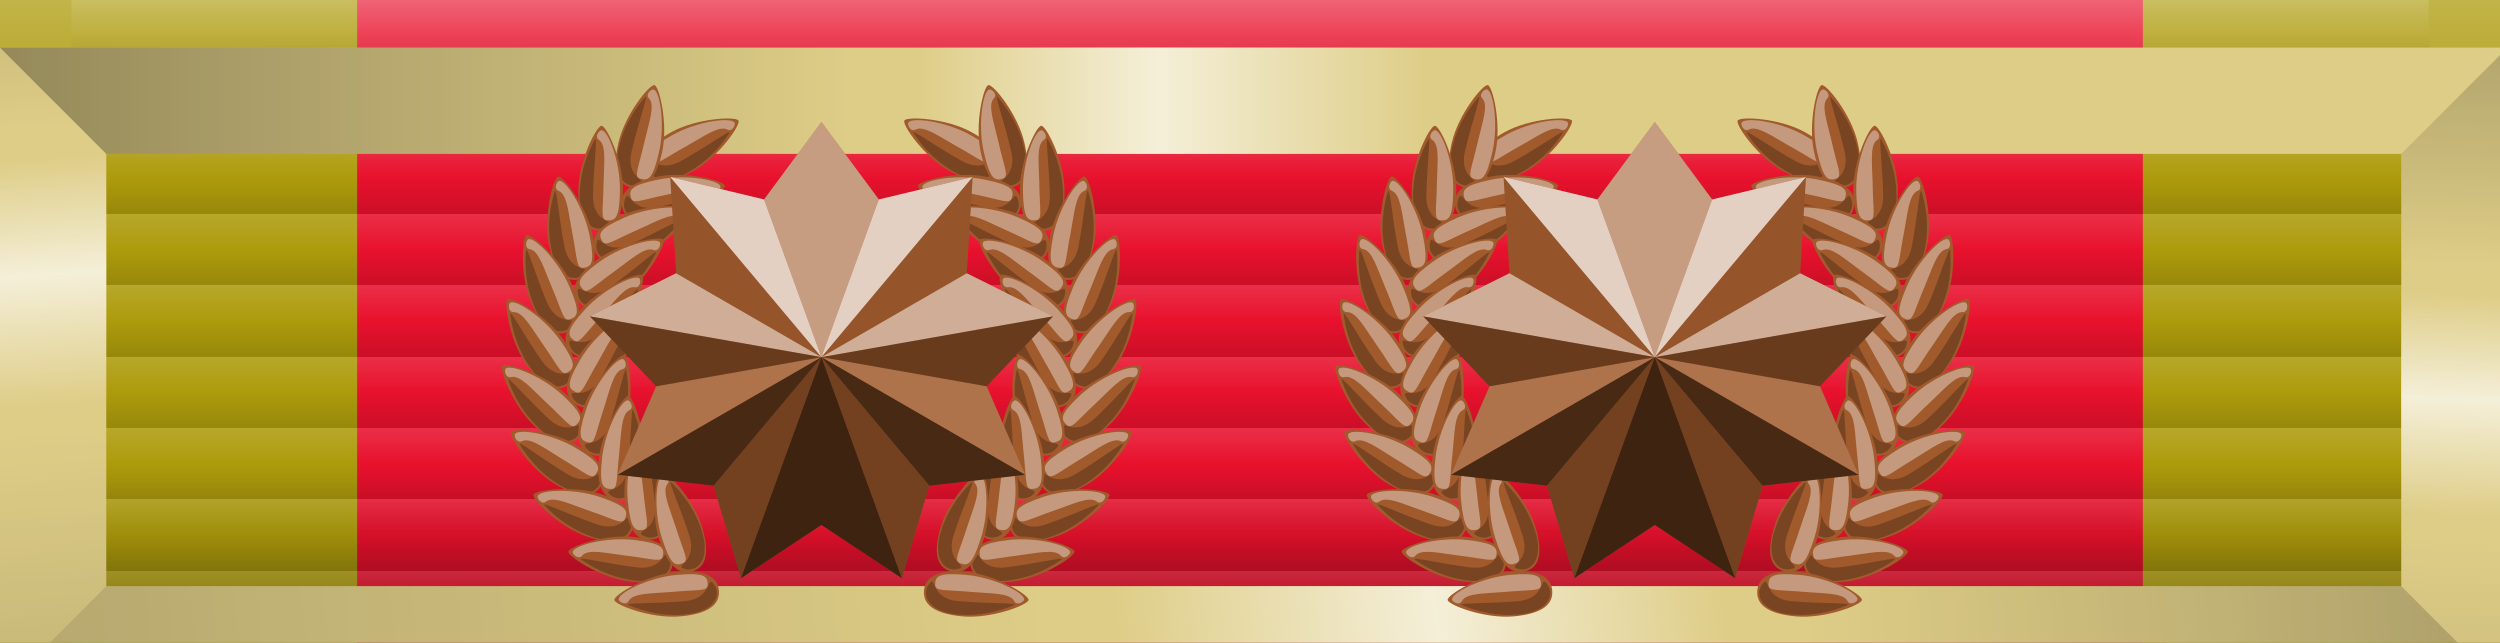 <svg xmlns="http://www.w3.org/2000/svg" xmlns:xlink="http://www.w3.org/1999/xlink" width="105" height="27"><defs><linearGradient id="a" spreadMethod="repeat" x2="0" y2=".111"><stop offset="0" style="stop-color:#fff;stop-opacity:1"/><stop offset=".5" style="stop-color:#fff;stop-opacity:0"/><stop offset=".5" style="stop-color:#000;stop-opacity:0"/><stop offset="1" style="stop-color:#000;stop-opacitity:0"/></linearGradient><linearGradient id="b" x2="0" y2="1"><stop offset="0" style="stop-color:#fff;stop-opacity:1"/><stop offset=".25" style="stop-color:#fff;stop-opacity:0"/><stop offset=".75" style="stop-color:#000;stop-opacity:0"/><stop offset="1" style="stop-color:#000;stop-opacitity:0"/></linearGradient><symbol id="k"><path style="opacity:.125;fill:url(#a)" d="M3 0h99v27H3z"/><path style="opacity:.25;fill:url(#b)" d="M0 0h105v27H0z"/></symbol><linearGradient gradientUnits="userSpaceOnUse" y2="38.745" x2="93.148" y1="-6.534" x1="94.772" id="e" xlink:href="#c"/><linearGradient id="c"><stop offset="0" style="stop-color:#000;stop-opacity:.331"/><stop style="stop-color:#000;stop-opacity:0" offset=".339"/><stop offset=".365" style="stop-color:#fff;stop-opacity:0"/><stop style="stop-color:#fff;stop-opacity:.675" offset=".462"/><stop style="stop-color:#fff;stop-opacity:0" offset=".57"/><stop offset=".592" style="stop-color:#000;stop-opacity:0"/><stop offset="1" style="stop-color:#000;stop-opacity:.216"/></linearGradient><linearGradient gradientUnits="userSpaceOnUse" y2="38.514" x2="-5.868" y1="26.159" x1="118.322" id="f" xlink:href="#c"/><linearGradient gradientUnits="userSpaceOnUse" y2="36.599" x2="4.595" y1="-13.845" x1="1.21" id="g" xlink:href="#c"/><linearGradient gradientUnits="userSpaceOnUse" y2="2.225" x2="105" y1="2.225" id="h" xlink:href="#d"/><linearGradient id="d"><stop style="stop-color:#000;stop-opacity:.331" offset="0"/><stop offset=".339" style="stop-color:#000;stop-opacity:0"/><stop style="stop-color:#fff;stop-opacity:0" offset=".365"/><stop offset=".462" style="stop-color:#fff;stop-opacity:.675"/><stop offset=".57" style="stop-color:#fff;stop-opacity:0"/><stop style="stop-color:#000;stop-opacity:0" offset="1"/><stop style="stop-color:#000;stop-opacity:.216" offset="1"/></linearGradient><symbol id="l"><path style="color:#000;clip-rule:nonzero;display:inline;overflow:visible;visibility:visible;opacity:1;isolation:auto;mix-blend-mode:normal;color-interpolation:sRGB;color-interpolation-filters:linearRGB;solid-color:#000;solid-opacity:1;fill-opacity:1;fill-rule:nonzero;stroke:none;stroke-width:4.9;stroke-linecap:square;stroke-linejoin:round;stroke-miterlimit:4;stroke-dasharray:none;stroke-dashoffset:0;stroke-opacity:1;marker:none;color-rendering:auto;image-rendering:auto;shape-rendering:auto;text-rendering:auto;enable-background:accumulate" d="M0 0v27h105V0zm4.45 4.45h96.1v18.1H4.45z" transform="scale(1.003)"/><path d="M100.55 22.55L105 27V0l-4.45 4.45z" style="color:#000;clip-rule:nonzero;display:inline;overflow:visible;visibility:visible;opacity:1;isolation:auto;mix-blend-mode:normal;color-interpolation:sRGB;color-interpolation-filters:linearRGB;solid-color:#000;solid-opacity:1;fill:url(#e);fill-opacity:1;fill-rule:nonzero;stroke:none;stroke-width:4.9;stroke-linecap:square;stroke-linejoin:round;stroke-miterlimit:4;stroke-dasharray:none;stroke-dashoffset:0;stroke-opacity:1;marker:none;color-rendering:auto;image-rendering:auto;shape-rendering:auto;text-rendering:auto;enable-background:accumulate" transform="scale(1.003)"/><path d="M4.45 22.55L0 27h105l-4.45-4.45z" style="color:#000;clip-rule:nonzero;display:inline;overflow:visible;visibility:visible;opacity:1;isolation:auto;mix-blend-mode:normal;color-interpolation:sRGB;color-interpolation-filters:linearRGB;solid-color:#000;solid-opacity:1;fill:url(#f);fill-opacity:1;fill-rule:nonzero;stroke:none;stroke-width:4.9;stroke-linecap:square;stroke-linejoin:round;stroke-miterlimit:4;stroke-dasharray:none;stroke-dashoffset:0;stroke-opacity:1;marker:none;color-rendering:auto;image-rendering:auto;shape-rendering:auto;text-rendering:auto;enable-background:accumulate" transform="scale(1.003)"/><path d="M0 0v27l4.45-4.45V4.45z" style="color:#000;clip-rule:nonzero;display:inline;overflow:visible;visibility:visible;opacity:1;isolation:auto;mix-blend-mode:normal;color-interpolation:sRGB;color-interpolation-filters:linearRGB;solid-color:#000;solid-opacity:1;fill:url(#g);fill-opacity:1;fill-rule:nonzero;stroke:none;stroke-width:4.9;stroke-linecap:square;stroke-linejoin:round;stroke-miterlimit:4;stroke-dasharray:none;stroke-dashoffset:0;stroke-opacity:1;marker:none;color-rendering:auto;image-rendering:auto;shape-rendering:auto;text-rendering:auto;enable-background:accumulate" transform="scale(1.003)"/><path d="M0 0l4.45 4.45h96.1L105 0z" style="color:#000;clip-rule:nonzero;display:inline;overflow:visible;visibility:visible;opacity:1;isolation:auto;mix-blend-mode:normal;color-interpolation:sRGB;color-interpolation-filters:linearRGB;solid-color:#000;solid-opacity:1;fill:url(#h);fill-opacity:1;fill-rule:nonzero;stroke:none;stroke-width:4.9;stroke-linecap:square;stroke-linejoin:round;stroke-miterlimit:4;stroke-dasharray:none;stroke-dashoffset:0;stroke-opacity:1;marker:none;color-rendering:auto;image-rendering:auto;shape-rendering:auto;text-rendering:auto;enable-background:accumulate" transform="scale(1.003)"/></symbol><symbol id="n"><g transform="translate(52 13)"><g id="j"><use transform="scale(-1 1) rotate(-34.087 -30.228 20)" xlink:href="#i"/><use xlink:href="#i" transform="rotate(-108 .001 -.001)"/><use xlink:href="#i" transform="scale(-1 1) rotate(-16.752 -56.767 44.812)"/><use transform="rotate(-96 .001 -.001)" xlink:href="#i"/><use transform="scale(-1 1) rotate(-28.752 -30.375 29.628)" xlink:href="#i"/><use xlink:href="#i" transform="rotate(-84 .001 -.001)"/><use xlink:href="#i" transform="scale(-1 1) rotate(-40.752 -19.333 23.276)"/><use transform="rotate(-72 .001 -.001)" xlink:href="#i"/><use transform="scale(-1 1) rotate(-52.752 -13.162 19.726)" xlink:href="#i"/><use xlink:href="#i" transform="rotate(-60 .001 -.001)"/><use xlink:href="#i" transform="scale(-1 1) rotate(-64.752 -9.15 17.417)"/><use transform="rotate(-48 .001 -.001)" xlink:href="#i"/><use transform="scale(-1 1) rotate(-76.752 -6.279 15.766)" xlink:href="#i"/><use xlink:href="#i" transform="rotate(-36 .001 -.001)"/><use xlink:href="#i" transform="scale(-1 1) rotate(-88.752 -4.08 14.5)"/><use transform="rotate(-24 .001 -.001)" xlink:href="#i"/><use transform="scale(1 -1) rotate(79.248 16.282 2.788)" xlink:href="#i"/><use xlink:href="#i" transform="rotate(-12 .001 -.001)"/><use xlink:href="#i" transform="scale(1 -1) rotate(67.248 18.985 1.233)"/><g id="i"><path style="stroke:none" d="M-14.36 16.559c0 1.566-.465 2.203-1.206 2.203-.741 0-1.206-.637-1.206-2.203 0-1.566.938-3.466 1.206-3.466s1.206 1.9 1.206 3.466z" transform="rotate(95.16 -1.71 19.699) scale(.778)"/><path style="opacity:.384;fill:#fff;stroke:none" d="M-15.718 16.18c0 1.566.166 1.99-.238 2.01-.404.02-.652-.066-.652-1.632 0-1.565.726-3.341 1.075-3.218.128.046.34.36.098.517-.426.275-.283 1.33-.283 2.323z" transform="rotate(95.16 -1.71 19.699) scale(.778)"/><path d="M-14.439 16.84c0 1.566-.855 2.063-1.476 1.689-.622-.374.757-.082.757-1.648 0-1.566-.213-3.319-.063-3.038.15.282.782 1.432.782 2.998z" style="fill:#000;opacity:.243;stroke:none" transform="rotate(95.16 -1.71 19.699) scale(.778)"/><path d="M-14.36 16.559c0 1.566-.465 2.203-1.206 2.203-.741 0-1.206-.637-1.206-2.203 0-1.566.938-3.466 1.206-3.466s1.206 1.9 1.206 3.466z" style="fill:none" transform="rotate(95.16 -1.71 19.699) scale(.778)"/></g></g><use transform="scale(-1 1)" xlink:href="#j"/><path style="stroke:none" d="M.001-9.88l2.411 3.257 3.94-.945-.246 4.044L9.73-1.716l-2.788 2.94L8.558 4.94l-4.026.46L3.38 9.284.001 7.05l-3.379 2.235L-4.53 5.4l-4.025-.46 1.615-3.716-2.789-2.94 3.626-1.808-.247-4.044 3.94.945z"/><g style="stroke:none"><path d="M46.148 5.932L52.5 13.5l-2.41-6.623-3.942-.945zM52.5 13.5l6.352-7.568-3.942.945L52.5 13.5z" style="fill:#fff;fill-opacity:.711" transform="translate(-52.5 -13.5)"/><path d="M46.396 9.977l-3.626 1.808L52.5 13.5l-6.104-3.523zM52.5 13.5l9.73-1.715-3.626-1.808L52.5 13.5z" style="fill:#fff;fill-opacity:.506" transform="translate(-52.5 -13.5)"/><path d="M52.5 13.5l8.557 4.94-1.616-3.715L52.5 13.5zm0 0l-6.941 1.225-1.616 3.714L52.5 13.5z" style="fill:#fff;fill-opacity:.151" transform="translate(-52.5 -13.5)"/><path d="M52.5 13.5l3.379 9.285L57.03 18.9l-4.53-5.4zm0 0l-4.531 5.4 1.152 3.885L52.5 13.5z" style="fill:#000;fill-opacity:.274" transform="translate(-52.5 -13.5)"/><path d="M52.5 13.5l-3.379 9.285L52.5 20.55l3.379 2.236L52.5 13.5z" style="fill:#000;fill-opacity:.611" transform="translate(-52.5 -13.5)"/><path d="M52.5 13.5l4.531 5.4 4.026-.46L52.5 13.5zm0 0l-8.557 4.94 4.026.46 4.531-5.4z" style="fill:#000;fill-opacity:.549" transform="translate(-52.5 -13.5)"/><path d="M42.77 11.785l2.789 2.94L52.5 13.5l-9.73-1.715zM52.5 13.5l6.941 1.225 2.79-2.94L52.5 13.5z" style="fill:#000;fill-opacity:.343" transform="translate(-52.5 -13.5)"/><path d="M46.148 5.932l.248 4.045L52.5 13.5l-6.352-7.568zM52.5 13.5l6.104-3.523.248-4.045L52.5 13.5z" style="fill:#000;fill-opacity:.071" transform="translate(-52.5 -13.5)"/><path d="M52.5 3.62l-2.41 3.257L52.5 13.5l2.41-6.623-2.41-3.258z" style="fill:#fff;fill-opacity:.403" transform="translate(-52.5 -13.5)"/></g><path d="M52.5 3.62l2.41 3.256 3.94-.945-.246 4.045 3.626 1.808-2.788 2.94 1.614 3.716-4.025.46-1.152 3.884L52.5 20.55l-3.38 2.235-1.15-3.884-4.026-.46 1.614-3.716-2.788-2.94 3.626-1.808-.247-4.045 3.94.945zm0 0v9.88m2.41-6.624L52.5 13.5m-6.35-7.569l6.349 7.569m-2.411-6.623L52.5 13.5m-9.73-1.716l9.729 1.717m-6.104-3.524L52.5 13.5m-8.556 4.94l8.556-4.939m-6.941 1.224L52.5 13.5m-3.38 9.284l3.38-9.283M47.97 18.9l4.53-5.4m3.38 9.284l-3.38-9.283m.002 7.048L52.5 13.5m8.556 4.94l-8.555-4.94m4.531 5.399L52.5 13.5m9.73-1.716L52.5 13.5m6.942 1.222L52.5 13.5m6.35-7.569L52.5 13.5m6.103-3.526L52.5 13.5" transform="translate(-52.499 -13.5)" style="fill:none"/></g></symbol><filter height="116%" width="116%" y="-8%" x="-8%" id="m"><feGaussianBlur in="SourceAlpha" stdDeviation="2" result="blurred"/><feOffset dy="2" in="blurred" result="shadow"/><feMerge><feMergeNode in="shadow"/><feMergeNode in="SourceGraphic"/></feMerge></filter></defs><path style="fill:#ad9b0c" d="M0 0h16v27H0z"/><path style="fill:#e8112d" d="M15 0h76v27H15z"/><path style="fill:#ad9b0c" d="M90 0h16v27H90z"/><use xlink:href="#k"/><use xlink:href="#l" class="device" style="filter:url(#m);fill:#decd87"/><use x="-17.5" xlink:href="#n" class="device" style="filter:url(#m);fill:#a05a2c"/><use x="17.5" xlink:href="#n" class="device" style="filter:url(#m);fill:#a05a2c"/></svg>